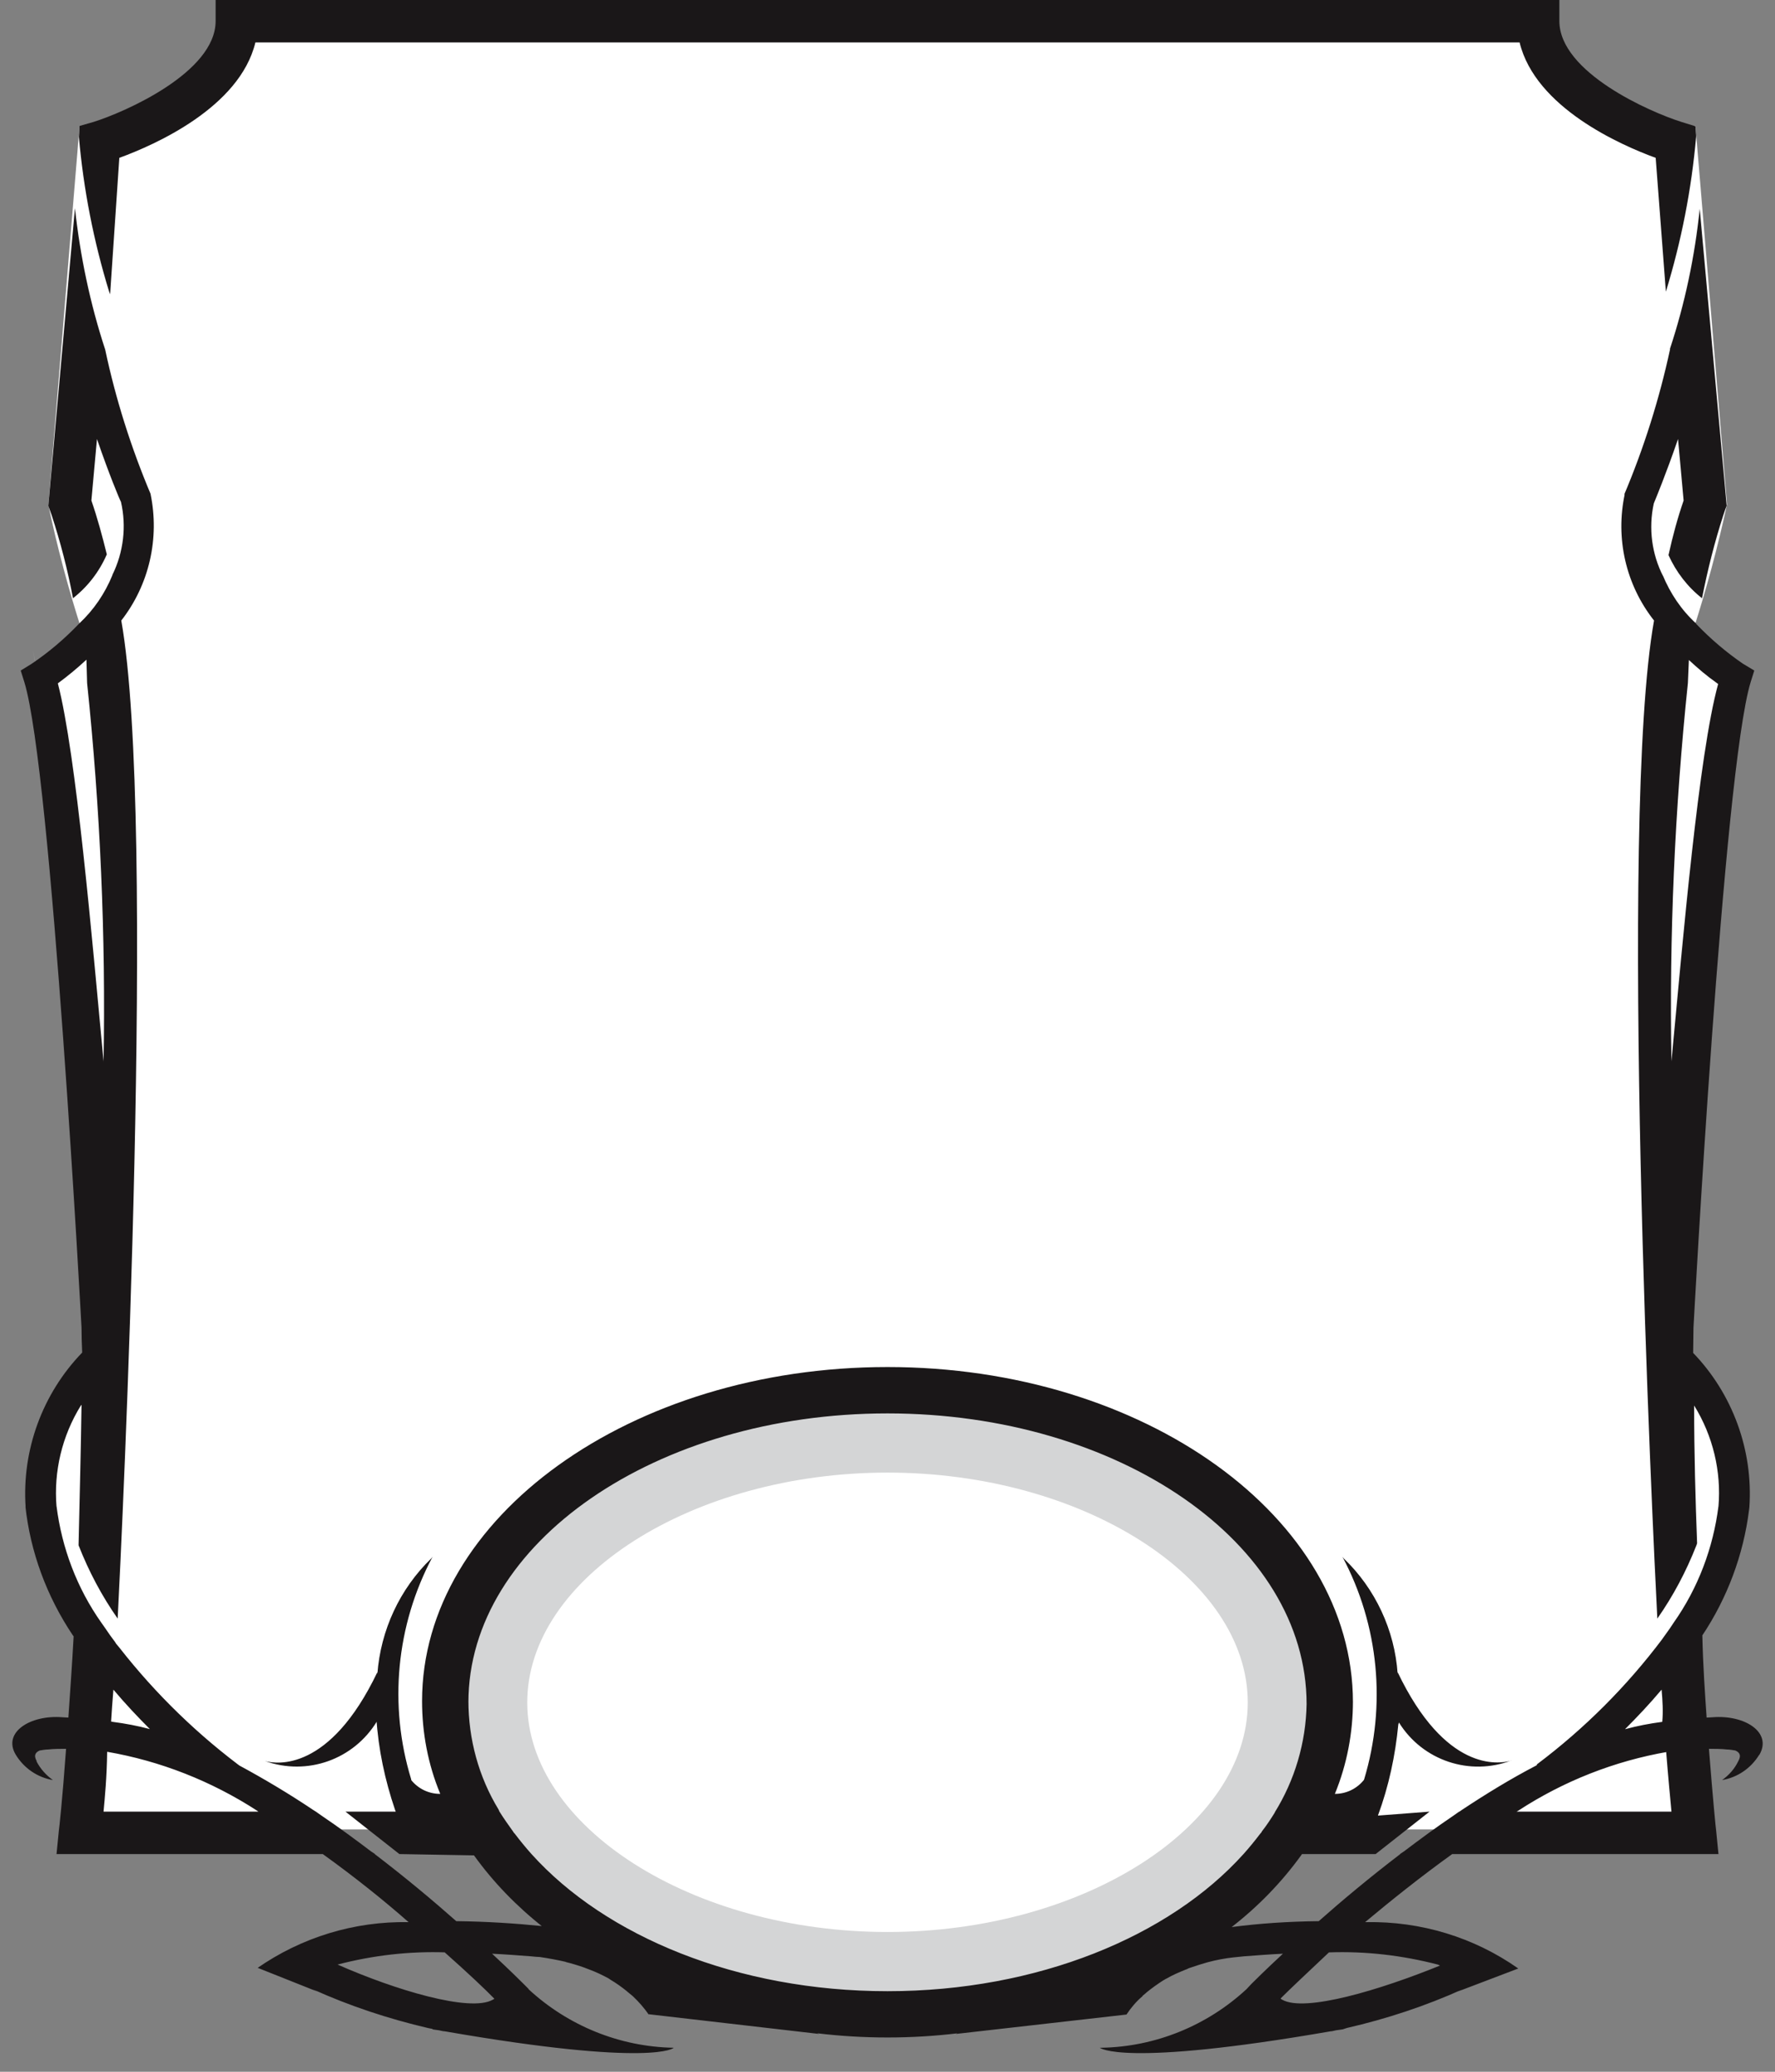 <?xml version="1.0" encoding="UTF-8"?>
<!DOCTYPE svg PUBLIC "-//W3C//DTD SVG 1.1//EN" "http://www.w3.org/Graphics/SVG/1.1/DTD/svg11.dtd">
<svg version="1.1" xmlns="http://www.w3.org/2000/svg" xmlns:xlink="http://www.w3.org/1999/xlink" width="54" height="63"  xml:space="preserve" id="attrBlock1">
    <rect width="100%" height="100%" fill="#808080" stroke="none"/>
    <!-- Generated by PaintCode - http://www.paintcodeapp.com -->
    <g id="attrBlock1-group">
        <path id="attrBlock1-bezier" stroke="none" fill="rgb(255, 255, 255)" d="M 1.13,20.47 L 1,19.76 C 2.36,26.76 2.92,33.89 2.67,41.02 2.63,41.97 -0.49,45.1 2.88,50.16 L 2.6,55.63 51.4,55.63 51.12,50.16 C 54.49,45.1 51.37,41.97 51.37,41.97 L 51.4,42.67 C 51.03,35.54 51.46,28.4 52.7,21.37 L 51.43,19.41 51.52,19.14 C 51.92,17.89 52.26,16.63 52.54,15.34 L 51.58,3.83 C 48.72,5.01 46.88,0.7 46.88,0.7 L 7.12,0.7 C 7.12,0.7 5.28,5.01 2.42,3.83 L 1.47,15.38 1.47,15.35 C 1.74,16.64 2.08,17.9 2.48,19.15 L 1.13,20.47 Z M 1.13,20.47" />
        <ellipse id="attrBlock1-oval" stroke="none" fill="rgb(255, 255, 255)" cx="26.97" cy="51.77" rx="12.2" ry="8.25" />
        <path id="attrBlock1-bezier2" stroke="none" fill="rgb(212, 213, 214)" d="M 27,61.25 C 34.43,61.25 40.46,57.01 40.46,51.77 40.46,46.53 34.43,42.28 27,42.28 19.57,42.28 13.54,46.53 13.54,51.77 13.54,57.01 19.57,61.25 27,61.25 Z M 27,58.75 C 21.06,58.75 16.04,55.55 16.04,51.77 16.04,47.98 21.06,44.78 27,44.78 32.94,44.78 37.96,47.98 37.96,51.77 37.96,55.55 32.94,58.75 27,58.75 Z M 27,58.75" />
        <path id="attrBlock1-bezier3" stroke="none" fill="rgb(26, 23, 24)" d="M 3.15,32.27 L 3.15,32.32 C 3.22,28.46 3.05,24.6 2.65,20.77 L 2.63,20.06 C 2.35,20.32 2.06,20.56 1.76,20.78 2.32,22.94 2.8,28.55 3.15,32.27 Z M 3.15,55.09 L 7.86,55.09 7.82,55.06 C 6.43,54.16 4.88,53.55 3.26,53.27 3.25,54.04 3.19,54.66 3.15,55.09 Z M 3.38,52.35 L 3.43,52.36 C 3.81,52.41 4.19,52.48 4.56,52.58 4.2,52.22 3.82,51.82 3.45,51.38 3.42,51.72 3.4,52.05 3.38,52.35 Z M 13.53,59.37 L 13.57,59.37 C 12.46,59.33 11.34,59.46 10.27,59.74 12.01,60.51 14.3,61.2 14.99,60.81 L 14.99,60.81 C 15.01,60.8 15.03,60.79 15.04,60.78 14.77,60.5 14.24,60 13.53,59.37 Z M 27,60.55 C 31.57,60.55 35.58,58.88 37.83,56.38 38.01,56.18 38.18,55.97 38.34,55.76 38.36,55.74 38.38,55.72 38.39,55.69 38.54,55.5 38.67,55.3 38.8,55.09 L 38.77,55.13 C 39.39,54.14 39.73,52.99 39.75,51.82 39.75,46.92 34.03,42.98 27,42.98 19.97,42.98 14.25,46.92 14.25,51.77 L 14.25,51.71 C 14.25,52.88 14.56,54.03 15.17,55.03 L 15.19,55.08 C 15.32,55.29 15.47,55.5 15.62,55.71 15.62,55.72 15.64,55.74 15.66,55.76 15.82,55.97 15.99,56.18 16.17,56.38 18.42,58.88 22.43,60.55 27,60.55 Z M 38.96,60.77 L 38.96,60.77 C 38.97,60.79 38.99,60.8 39.01,60.81 39.7,61.2 41.99,60.51 43.81,59.77 L 43.74,59.74 C 42.66,59.46 41.55,59.33 40.43,59.37 39.76,60 39.23,60.5 38.96,60.77 Z M 46.14,55.09 L 50.85,55.09 C 50.81,54.66 50.75,54.04 50.69,53.28 L 50.74,53.27 C 49.12,53.55 47.57,54.16 46.19,55.06 M 49.44,52.58 L 49.45,52.58 C 49.82,52.48 50.19,52.41 50.57,52.36 50.6,52.05 50.58,51.72 50.55,51.38 50.18,51.82 49.8,52.22 49.44,52.58 Z M 50.85,32.27 C 51.2,28.55 51.68,22.94 52.27,20.8 L 52.23,20.77 C 51.93,20.56 51.65,20.32 51.38,20.07 L 51.35,20.77 C 50.95,24.6 50.78,28.45 50.85,32.29 M 1.9,52.22 L 1.9,52.22 C 1.96,52.22 2.02,52.23 2.08,52.23 2.13,51.5 2.19,50.67 2.24,49.76 L 2.21,49.72 C 1.42,48.54 0.92,47.19 0.77,45.78 L 0.78,45.84 C 0.66,44.1 1.29,42.38 2.5,41.13 2.49,40.89 2.48,40.63 2.48,40.37 2.48,40.37 1.57,23.44 0.74,20.74 L 0.63,20.39 0.94,20.2 0.97,20.18 C 1.49,19.83 1.97,19.42 2.4,18.97 L 2.41,18.96 C 2.85,18.55 3.19,18.05 3.42,17.49 L 3.42,17.48 C 3.76,16.79 3.85,16 3.68,15.26 3.65,15.22 3.31,14.4 2.95,13.35 L 2.78,15.22 C 2.96,15.74 3.11,16.29 3.25,16.86 L 3.24,16.88 C 3.01,17.4 2.66,17.85 2.21,18.2 L 2.22,18.19 C 2.06,17.33 1.84,16.49 1.57,15.66 L 1.47,15.38 2.28,6.33 2.28,6.33 C 2.44,7.79 2.74,9.23 3.2,10.63 L 3.2,10.63 C 3.52,12.14 3.99,13.62 4.59,15.04 L 4.58,15.02 C 4.86,16.37 4.54,17.78 3.69,18.87 4.77,24.96 3.71,46.69 3.58,49.22 L 3.58,49.22 C 3.09,48.52 2.7,47.78 2.39,46.99 2.42,45.62 2.46,44.19 2.48,42.72 L 2.46,42.74 C 1.89,43.66 1.63,44.74 1.72,45.82 L 1.72,45.8 C 1.88,47.07 2.34,48.29 3.08,49.34 3.14,49.42 3.17,49.47 3.2,49.51 3.3,49.66 3.4,49.8 3.5,49.93 L 3.53,49.98 3.53,49.98 3.63,50.1 C 4.74,51.52 6.04,52.78 7.5,53.85 L 7.25,53.67 C 8.03,54.09 8.8,54.55 9.53,55.04 L 9.61,55.09 9.78,55.21 C 10.3,55.56 10.8,55.93 11.29,56.3 L 11.41,56.38 11.4,56.38 C 12.33,57.09 13.18,57.8 13.88,58.42 14.8,58.43 15.7,58.49 16.49,58.57 L 16.52,58.6 C 15.72,57.97 15.01,57.24 14.42,56.42 L 12.15,56.38 10.51,55.09 12.04,55.09 12.02,55.04 C 11.71,54.13 11.51,53.19 11.45,52.24 L 11.47,52.34 C 10.76,53.51 9.34,54.01 8.06,53.55 8.42,53.65 10.03,53.88 11.48,50.85 L 11.48,50.87 11.48,50.91 C 11.58,49.57 12.16,48.32 13.12,47.39 L 13.16,47.34 C 12.05,49.42 11.82,51.86 12.51,54.11 L 12.51,54.13 C 12.73,54.4 13.05,54.55 13.39,54.55 L 13.39,54.54 C 13.02,53.65 12.84,52.69 12.84,51.73 12.84,46.14 19.19,41.57 27,41.57 34.81,41.57 41.16,46.14 41.16,51.77 L 41.16,51.73 C 41.16,52.69 40.98,53.65 40.61,54.55 L 40.61,54.55 C 40.95,54.55 41.27,54.4 41.49,54.13 L 41.5,54.11 C 42.18,51.86 41.95,49.42 40.84,47.34 L 40.88,47.39 C 41.84,48.31 42.43,49.57 42.52,50.9 L 42.52,50.85 C 43.97,53.88 45.58,53.65 45.97,53.54 L 45.99,53.53 C 44.72,54.02 43.28,53.54 42.56,52.38 L 42.54,52.44 C 42.45,53.38 42.25,54.32 41.92,55.21 L 43.49,55.09 41.85,56.38 39.61,56.38 39.59,56.41 C 38.99,57.24 38.28,57.97 37.47,58.6 38.3,58.49 39.2,58.43 40.12,58.42 40.82,57.8 41.67,57.09 42.6,56.38 L 42.59,56.38 42.71,56.3 C 43.2,55.93 43.7,55.56 44.22,55.21 L 44.39,55.09 44.4,55.09 44.47,55.04 C 45.21,54.55 45.96,54.09 46.75,53.68 L 46.76,53.65 C 48.21,52.56 49.49,51.28 50.58,49.83 L 50.47,49.98 C 50.47,49.98 50.48,49.97 50.5,49.94 50.6,49.8 50.7,49.66 50.8,49.52 50.83,49.47 50.87,49.42 50.9,49.37 L 50.92,49.34 C 51.66,48.29 52.12,47.07 52.28,45.8 L 52.28,45.81 C 52.37,44.74 52.11,43.66 51.54,42.74 51.54,44.19 51.58,45.62 51.63,46.93 L 51.61,46.99 C 51.3,47.78 50.91,48.52 50.42,49.22 50.29,46.69 49.23,24.96 50.32,18.87 L 50.32,18.87 C 49.46,17.78 49.14,16.37 49.43,15.02 L 49.4,15.07 C 50.01,13.63 50.48,12.14 50.81,10.61 L 50.8,10.62 C 51.26,9.23 51.56,7.8 51.71,6.35 L 52.53,15.38 52.48,15.51 52.43,15.66 C 52.16,16.49 51.95,17.33 51.78,18.19 L 51.79,18.2 C 51.34,17.85 50.99,17.39 50.76,16.88 50.89,16.29 51.04,15.74 51.22,15.22 L 51.05,13.35 C 50.69,14.4 50.35,15.22 50.32,15.29 L 50.31,15.32 C 50.15,16.07 50.25,16.85 50.6,17.53 L 50.58,17.48 C 50.81,18.04 51.15,18.55 51.6,18.96 L 51.6,18.97 C 52.03,19.42 52.51,19.83 53.02,20.18 L 53.37,20.39 53.26,20.74 C 52.43,23.44 51.52,40.37 51.52,40.37 51.52,40.63 51.51,40.89 51.51,41.14 L 51.5,41.13 C 52.71,42.38 53.34,44.1 53.22,45.84 L 53.21,45.92 C 53.04,47.28 52.55,48.59 51.79,49.73 51.81,50.67 51.87,51.5 51.92,52.23 51.98,52.23 52.04,52.22 52.1,52.22 L 52.1,52.22 C 53.08,52.14 53.93,52.68 53.52,53.37 L 53.52,53.36 C 53.27,53.77 52.86,54.05 52.39,54.13 L 52.39,54.13 C 52.6,53.98 52.77,53.79 52.88,53.56 52.99,53.37 52.91,53.28 52.79,53.23 52.71,53.22 52.63,53.2 52.54,53.2 L 52.54,53.2 C 52.36,53.18 52.17,53.18 51.99,53.18 52.11,54.7 52.2,55.62 52.21,55.67 L 52.28,56.38 44.18,56.38 C 43.22,57.07 42.32,57.79 41.53,58.45 L 41.57,58.45 C 43.22,58.42 44.84,58.91 46.19,59.86 L 44.35,60.56 44.35,60.56 44.5,60.49 C 43.37,61 42.19,61.39 40.97,61.67 L 40.85,61.71 C 40.78,61.72 40.71,61.73 40.64,61.74 40.58,61.75 40.53,61.77 40.48,61.77 34.13,62.87 33.46,62.27 33.46,62.27 L 33.51,62.27 C 35.15,62.24 36.72,61.6 37.92,60.49 L 38.07,60.33 C 38.14,60.26 38.48,59.92 39.03,59.41 38.62,59.43 38.23,59.46 37.84,59.49 L 37.84,59.49 C 37.74,59.5 37.65,59.51 37.55,59.52 L 37.54,59.52 C 37.27,59.55 37,59.6 36.74,59.67 36.6,59.71 36.4,59.77 36.2,59.84 36.17,59.85 36.14,59.86 36.11,59.88 L 36.08,59.89 C 35.88,59.97 35.67,60.06 35.48,60.17 35.46,60.18 35.44,60.19 35.41,60.21 L 35.39,60.22 C 35.22,60.33 35.05,60.45 34.89,60.58 34.86,60.61 34.81,60.65 34.76,60.69 L 34.76,60.7 C 34.57,60.86 34.41,61.05 34.27,61.26 L 29.08,61.85 29.13,61.83 29.14,61.83 C 27.72,62 26.28,62 24.86,61.83 L 24.92,61.85 19.73,61.25 19.74,61.27 C 19.6,61.06 19.43,60.87 19.25,60.7 19.18,60.64 19.13,60.6 19.08,60.56 L 19.07,60.55 C 18.91,60.42 18.74,60.3 18.57,60.2 18.54,60.18 18.53,60.17 18.51,60.16 L 18.53,60.17 C 18.33,60.06 18.12,59.96 17.9,59.88 17.84,59.86 17.8,59.84 17.77,59.83 17.57,59.76 17.37,59.7 17.2,59.66 L 17.22,59.66 C 16.96,59.6 16.69,59.55 16.42,59.51 16.35,59.51 16.26,59.5 16.16,59.49 L 16.16,59.49 C 15.77,59.46 15.38,59.43 14.97,59.41 15.52,59.92 15.86,60.26 15.93,60.33 L 16.08,60.48 16.08,60.49 C 17.28,61.6 18.85,62.24 20.49,62.27 20.53,62.27 19.87,62.87 13.53,61.77 13.47,61.77 13.42,61.75 13.36,61.74 13.29,61.73 13.22,61.72 13.15,61.71 L 13.17,61.7 13.02,61.67 C 11.82,61.39 10.64,61 9.51,60.49 L 9.65,60.56 7.84,59.84 7.81,59.86 C 9.17,58.91 10.78,58.42 12.43,58.45 11.68,57.79 10.78,57.07 9.82,56.38 L 1.72,56.38 1.79,55.67 C 1.8,55.62 1.9,54.7 2.01,53.18 1.83,53.18 1.64,53.18 1.46,53.2 L 1.46,53.2 C 1.37,53.2 1.29,53.22 1.21,53.23 1.09,53.28 1.01,53.37 1.12,53.56 L 1.11,53.56 C 1.23,53.79 1.4,53.98 1.61,54.13 L 1.61,54.13 C 1.14,54.05 0.73,53.77 0.48,53.36 0.07,52.68 0.92,52.14 1.9,52.22 Z M 3.35,8.95 L 3.32,8.87 C 2.85,7.34 2.54,5.76 2.4,4.16 L 2.42,3.83 2.84,3.71 C 3.8,3.41 6.56,2.2 6.56,0.64 L 6.56,0 47.44,0 47.44,0.64 C 47.44,2.2 50.2,3.41 51.16,3.71 L 51.58,3.84 51.6,4.11 51.6,4.16 C 51.46,5.76 51.15,7.34 50.68,8.87 L 50.37,4.8 C 49.3,4.41 46.71,3.27 46.23,1.29 L 7.77,1.29 C 7.29,3.27 4.7,4.41 3.63,4.8 L 3.35,8.95 Z M 3.35,8.95" />
    </g>
</svg>
